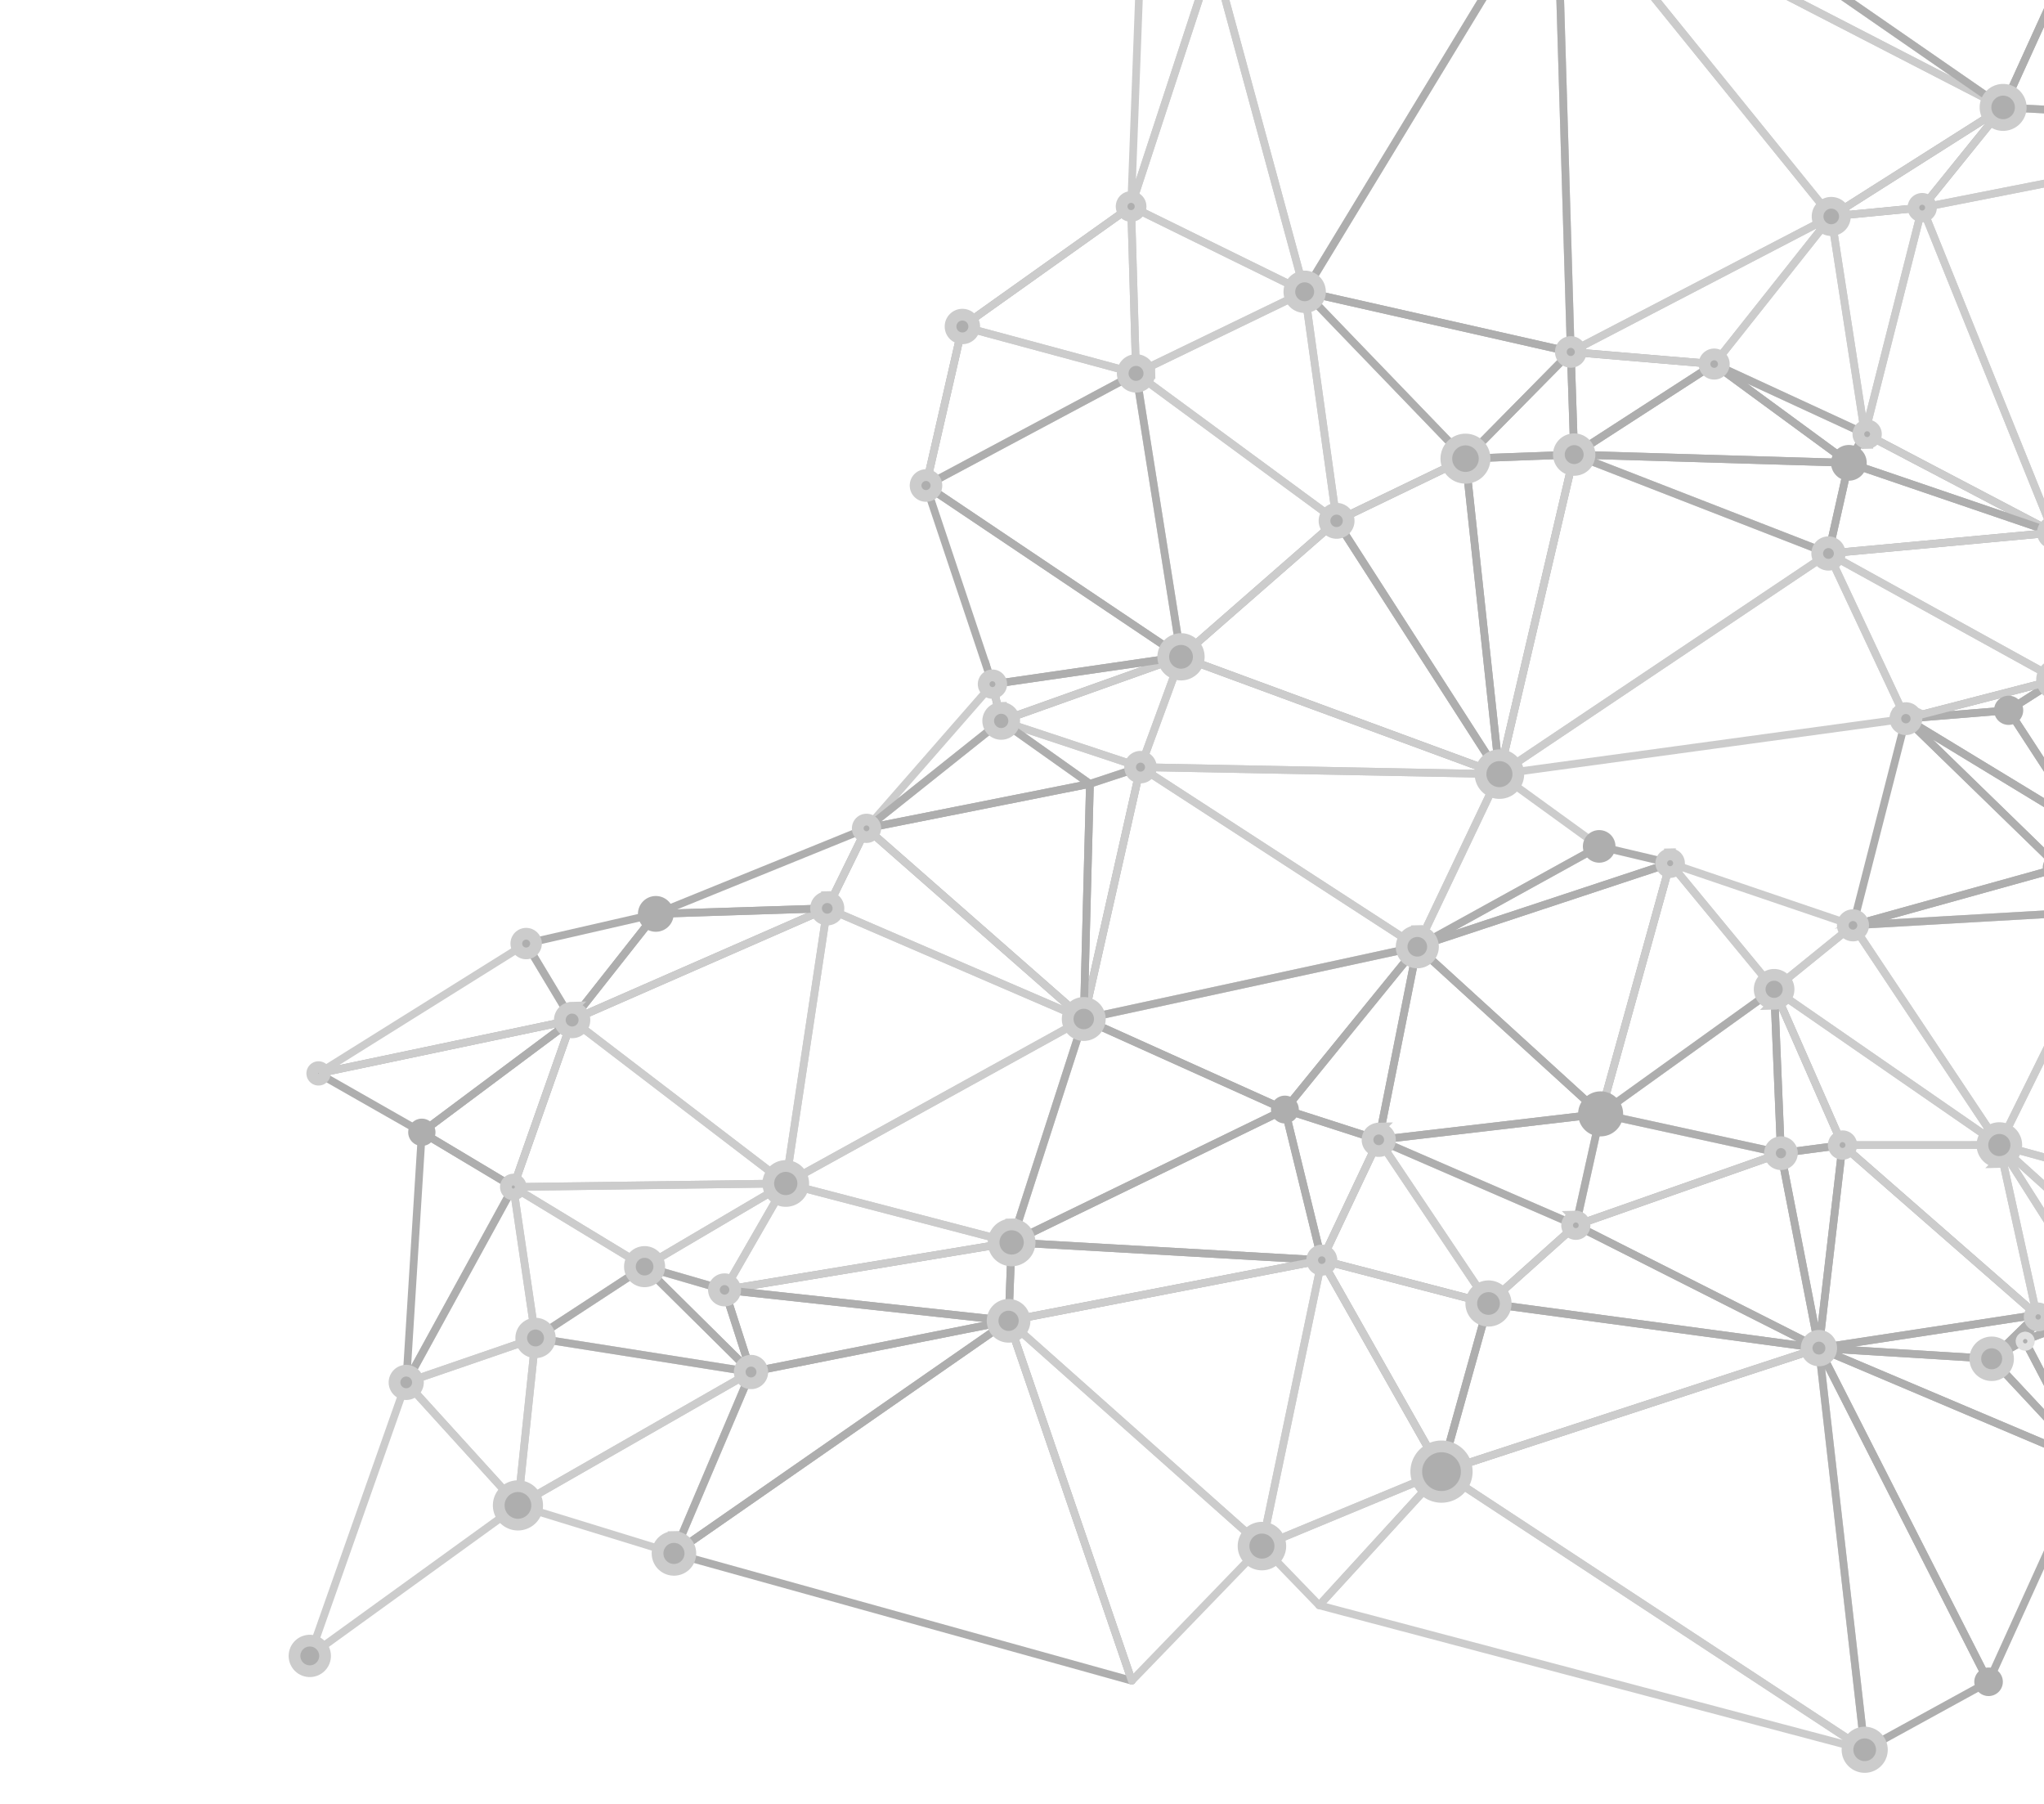 <svg xmlns="http://www.w3.org/2000/svg" width="349" height="308"><defs><style>.c4,.c5,.c6{fill:none}.c4,.c8{stroke:#3a3a3a}.c4,.c5,.c7,.c8{stroke-miterlimit:10}.c5,.c7{stroke:#828282}.c7,.c8{fill:#3a3a3a;stroke-width:2px}</style></defs><g style="opacity:.51;clip-path:url(#clip-path)"><g style="opacity:.8;mix-blend-mode:exclusion;isolation:isolate"><path class="c4" d="M246.13 251.376a.158.158 0 0 1-.141-.08l-20.44-36.1a.158.158 0 0 1 .013-.174.153.153 0 0 1 .164-.056l28.461 7.4a.159.159 0 0 1 .1.074.157.157 0 0 1 .015.121l-8.022 28.7a.156.156 0 0 1-.133.114zm-20.12-36.009 20.069 35.443 7.876-28.18zm210.814-81.299a.165.165 0 0 1-.043-.005l-59.614-15.362a.158.158 0 0 1 0-.305l88.329-22.914a.153.153 0 0 1 .17.065.158.158 0 0 1-.005.182l-28.714 38.275a.158.158 0 0 1-.123.064zm-58.987-15.521 58.921 15.184 28.381-37.83zm-65.162-81.44a.158.158 0 0 1-.088-.291l29.349-18.61a.156.156 0 0 1 .2.028.159.159 0 0 1 .005.2l-13.82 17.107a.158.158 0 0 1-.107.057l-15.53 1.5zm28.62-18.121-27.984 17.743 14.806-1.434zm-13.094 16.459z"/><path class="c5" d="M342.025 18.493a.159.159 0 0 1-.076-.018l-76.25-39.312a.16.16 0 0 1-.084-.118.159.159 0 0 1 .047-.137l8.185-7.764a.158.158 0 0 1 .2-.015l68.066 47.08a.157.157 0 0 1 .045.211.157.157 0 0 1-.133.073zm-75.984-39.509 73.882 38.096-65.952-45.615z"/><path class="c5" d="M312.675 37.107a.157.157 0 0 1-.126-.059l-46.9-57.923a.158.158 0 0 1 0-.2.156.156 0 0 1 .2-.041l76.25 39.312a.159.159 0 0 1 .085.134.157.157 0 0 1-.073.14l-29.349 18.61a.156.156 0 0 1-.087.027zm-46.309-57.6 46.34 57.23 29-18.387z"/><path class="c4" d="M172.213 225.632h-.021l-48.495-5.281a.158.158 0 0 1-.009-.312l49.014-8.1a.156.156 0 0 1 .183.161l-.518 13.384a.156.156 0 0 1-.154.152zm-47.337-5.471 47.182 5.138.5-13.022z"/><path class="c4" d="M172.213 225.632a.154.154 0 0 1-.106-.038.157.157 0 0 1-.055-.126l.518-13.384a.158.158 0 0 1 .051-.111.135.135 0 0 1 .116-.04l52.961 3.031a.157.157 0 0 1 .021.312l-53.476 10.353a.108.108 0 0 1-.03.003zm.666-13.376-.5 13.025 52.043-10.075z"/><path class="c4" d="M225.693 215.275h-.013l-52.961-3.031a.158.158 0 0 1-.06-.3l46.66-22.68a.162.162 0 0 1 .136 0 .156.156 0 0 1 .086.105l6.3 25.711a.158.158 0 0 1-.15.2zm-52.354-3.309 52.144 2.985-6.2-25.314z"/><path class="c5" d="M52.898 282.837a.155.155 0 0 1-.1-.031.158.158 0 0 1-.054-.179l16.465-46.687a.161.161 0 0 1 .117-.1.157.157 0 0 1 .148.049l19.075 20.988a.157.157 0 0 1-.024.234l-35.541 25.7a.156.156 0 0 1-.086.026zm16.522-46.544-16.209 45.962 34.989-25.3zm146.05 27.795a.158.158 0 0 1-.109-.04l-43.258-38.456a.157.157 0 0 1 .075-.272l53.48-10.353a.149.149 0 0 1 .143.044.156.156 0 0 1 .042.143l-10.222 48.813a.158.158 0 0 1-.105.118.161.161 0 0 1-.046.003zm-42.919-38.521 42.817 38.064 10.117-48.311z"/><path class="c5" d="M225.251 274.199a.151.151 0 0 1-.117-.047l-9.781-10.112a.157.157 0 0 1-.041-.142.159.159 0 0 1 .094-.114l30.661-12.712a.16.16 0 0 1 .189.055.158.158 0 0 1-.013.2l-20.881 22.824a.156.156 0 0 1-.111.048zm-9.51-10.213 9.5 9.825 20.291-22.179z"/><path class="c5" d="M215.471 264.089a.158.158 0 0 1-.1-.036.156.156 0 0 1-.053-.154l10.222-48.81a.157.157 0 0 1 .292-.045l20.44 36.1a.158.158 0 0 1-.077.224l-30.667 12.709a.17.17 0 0 1-.057.012zm10.287-48.522-10.075 48.1 30.22-12.529zm151.452-96.861a.158.158 0 0 1-.095-.286l68.471-48.554a.157.157 0 0 1 .216.032l19.857 25.64a.159.159 0 0 1 .024.148.157.157 0 0 1-.11.1L377.244 118.7a.159.159 0 0 1-.034.006zm68.436-48.5-67.647 47.97 87.266-22.638z"/><path class="c4" d="M355.992 141.412a.15.15 0 0 1-.047-.006.157.157 0 0 1-.111-.122l-4.784-25.242a.158.158 0 0 1 .171-.186l26 2.536a.157.157 0 0 1 .1.264L356.1 141.363a.157.157 0 0 1-.108.049zM351.4 116.19l4.686 24.73 20.788-22.245zM246.132 251.376a.158.158 0 0 1-.155-.2l8.021-28.7a.152.152 0 0 1 .173-.114l56.417 7.616a.158.158 0 0 1 .028.306l-64.439 21.085a.151.151 0 0 1-.045.007zm8.133-28.683-7.9 28.284 63.5-20.779z"/><path class="c4" d="M310.572 230.292h-.025l-56.417-7.616a.158.158 0 0 1-.084-.274l14.914-13.348a.16.16 0 0 1 .176-.023l41.5 20.963a.158.158 0 0 1-.068.3zm-56.061-7.889 55.149 7.445-40.571-20.492z"/><path class="c4" d="M310.571 230.291a.167.167 0 0 1-.075-.017l-41.5-20.963a.159.159 0 0 1-.086-.152.156.156 0 0 1 .105-.138l35.019-12.308a.162.162 0 0 1 .13.012.155.155 0 0 1 .076.107l6.482 33.275a.157.157 0 0 1-.151.188zm-41.106-21.1 40.886 20.652-6.385-32.78zm82.173-60.864a.16.16 0 0 1-.114-.045l-26.214-25.49a.158.158 0 0 1 .192-.248l30.568 18.575a.157.157 0 0 1 .052.219l-4.355 6.915a.156.156 0 0 1-.115.073zm-25.108-24.789 25.074 24.382 4.165-6.615zm50.681-4.832a.158.158 0 0 1-.118-.049l-26.598-27.62a.158.158 0 0 1 .08-.263l95.071-20.937a.159.159 0 0 1 .178.091.157.157 0 0 1-.053.192l-68.473 48.557a.155.155 0 0 1-.087.029zm-26.293-27.69 26.307 27.321 67.726-48.026z"/><path class="c5" d="M347.755 224.614a.157.157 0 0 1-.158-.124l-6.38-28.989a.158.158 0 0 1 .094-.18.161.161 0 0 1 .193.062l17.91 28.21a.158.158 0 0 1-.123.242l-11.53.778zm-6.037-28.306 6.158 27.983 11.13-.751z"/><path class="c4" d="M347.941 225.241a.157.157 0 0 1-.155-.114l-.182-.627a.158.158 0 0 1 .141-.2l11.53-.778a.163.163 0 0 1 .167.143.158.158 0 0 1-.138.172l-11.352 1.403zm.02-.641.09.31 5.6-.694z"/><path class="c5" d="M318.392 298.857a.145.145 0 0 1-.044-.005l-93.141-24.656a.158.158 0 0 1-.077-.259l20.885-22.825a.161.161 0 0 1 .2-.026l72.26 47.48a.159.159 0 0 1 .057.2.157.157 0 0 1-.14.091zm-92.852-24.9 91.951 24.341-71.337-46.874z"/><path class="c5" d="M318.393 298.856a.158.158 0 0 1-.091-.025l-72.26-47.481a.158.158 0 0 1 .038-.282l64.438-21.085a.158.158 0 0 1 .134.017.16.16 0 0 1 .072.115l7.821 68.565a.158.158 0 0 1-.153.176zm-71.9-47.59 71.7 47.115-7.762-68.038z"/><path class="c4" d="M318.393 298.856a.159.159 0 0 1-.161-.14l-7.822-68.565a.158.158 0 0 1 .3-.09l28.969 56.963a.157.157 0 0 1-.065.21l-21.148 11.6a.154.154 0 0 1-.073.022zm-7.57-67.872 7.7 67.462 20.807-11.417z"/><path class="c5" d="M396.635 210.712a.149.149 0 0 1-.045-.006l-55.256-15.087a.156.156 0 0 1-.1-.087.158.158 0 0 1 0-.134l19.8-40.082a.158.158 0 0 1 .275-.015l35.454 55.168a.158.158 0 0 1-.129.243zm-55.033-15.346 54.674 14.925-35.081-54.585z"/><path class="c4" d="M361.182 155.544a.158.158 0 0 1-.1-.032l-9.544-7.216a.157.157 0 0 1-.038-.21l4.355-6.915a.152.152 0 0 1 .15-.073.158.158 0 0 1 .131.1l5.19 14.132a.159.159 0 0 1-.144.212zm-9.337-7.412 9 6.805-4.894-13.327z"/><path class="c4" d="M361.182 155.544h-.008a.156.156 0 0 1-.143-.1l-5.19-14.132a.159.159 0 0 1 .032-.162l21.219-22.706a.156.156 0 0 1 .2-.025.159.159 0 0 1 .058.2l-16.029 36.838a.159.159 0 0 1-.139.087zm-5.008-14.253 5.02 13.671 15.507-35.637z"/><path class="c5" d="M361.181 155.544a.161.161 0 0 1-.123-.054.159.159 0 0 1-.025-.167l16.029-36.838a.157.157 0 0 1 .184-.089l59.614 15.362a.158.158 0 0 1 0 .3l-75.642 21.48a.169.169 0 0 1-.037.006zm16.116-36.809-15.842 36.409 74.763-21.226z"/><path class="c5" d="M396.635 210.712a.158.158 0 0 1-.137-.072l-35.454-55.168a.158.158 0 0 1 .208-.224l73.918 39.747a.158.158 0 0 1-.016.286l-38.464 15.421a.153.153 0 0 1-.055.01zm-35-54.9 35.054 54.545 38.029-15.247z"/><path class="c4" d="M342.025 18.497a.16.16 0 0 1-.094-.028l-68.066-47.076a.157.157 0 0 1-.062-.172.157.157 0 0 1 .142-.116l92.084-5.72a.166.166 0 0 1 .14.068.157.157 0 0 1 .014.155l-24.019 52.8a.157.157 0 0 1-.1.086.182.182 0 0 1-.039.003zm-67.606-47.1 67.536 46.705 23.832-52.385zM315.683 79.17h-.009l-46.9-1.409a.158.158 0 0 1-.081-.29l23.9-15.454a.157.157 0 0 1 .179 0l23 16.862a.158.158 0 0 1-.089.285zm-46.39-1.708 45.884 1.378-22.5-16.5z"/><path class="c5" d="M88.44 257.141a.156.156 0 0 1-.12-.051l-19.077-20.992a.158.158 0 0 1 .065-.256l22.084-7.593a.16.16 0 0 1 .149.026.159.159 0 0 1 .059.14l-3 28.581a.157.157 0 0 1-.108.133.162.162 0 0 1-.052.012zm-18.8-21.079 18.678 20.554 2.941-27.985z"/><path class="c5" d="M69.363 236.151a.158.158 0 0 1-.125-.056.156.156 0 0 1-.017-.177l18.287-33.359a.164.164 0 0 1 .166-.08.158.158 0 0 1 .129.132l3.792 25.771a.157.157 0 0 1-.105.172l-22.079 7.587a.164.164 0 0 1-.048.01zm18.2-33.029L69.692 235.71l21.57-7.414zm181.504 6.209a.155.155 0 0 1-.108-.04.157.157 0 0 1-.05-.152l4.234-19.022a.158.158 0 0 1 .187-.12l30.788 6.711a.158.158 0 0 1 .019.3l-35.022 12.312a.148.148 0 0 1-.048.011zm4.35-18.993-4.138 18.593 34.229-12.033z"/><path class="c6" d="M285.172 147.51a.173.173 0 0 1-.04 0l-12.117-2.869a.158.158 0 0 1-.024-.3l52.37-21.807a.16.16 0 0 1 .2.074.158.158 0 0 1-.058.206l-40.252 24.672a.161.161 0 0 1-.079.024zm-11.612-3.065 11.582 2.739 38.468-23.579z"/><path class="c4" d="M225.693 215.276h-.02a.157.157 0 0 1-.137-.119l-6.3-25.711a.158.158 0 0 1 .2-.188l16.023 5.17a.159.159 0 0 1 .095.218l-9.722 20.541a.159.159 0 0 1-.139.089zm-6.081-25.629 6.128 25 9.454-19.977z"/><path class="c5" d="M254.153 222.676a.149.149 0 0 1-.043-.005l-28.461-7.4a.155.155 0 0 1-.1-.086.157.157 0 0 1 0-.134l9.722-20.541a.159.159 0 0 1 .131-.09.149.149 0 0 1 .143.069l18.74 27.938a.158.158 0 0 1-.127.246zm-28.241-7.659 27.875 7.245-18.357-27.363z"/><path class="c5" d="M254.155 222.675h-.024a.158.158 0 0 1-.111-.068l-18.74-27.938a.158.158 0 0 1 .194-.233l33.653 14.59a.157.157 0 0 1 .043.262l-14.914 13.348a.154.154 0 0 1-.101.039zm-18.314-27.737 18.339 27.341 14.595-13.063z"/><path class="c4" d="M269.068 209.331a.147.147 0 0 1-.066-.013l-33.653-14.59a.158.158 0 0 1 .044-.3l37.887-4.433a.158.158 0 0 1 .172.191l-4.234 19.023a.157.157 0 0 1-.082.106.155.155 0 0 1-.068.016zm-33.056-14.659 32.94 14.281 4.145-18.62zm165.481 16.176h-.008l-4.857-.137a.158.158 0 0 1-.055-.3l38.464-15.421a.158.158 0 0 1 .125.29l-33.607 15.554a.167.167 0 0 1-.062.014zm-4.1-.431 4.06.114 28.095-13.006z"/><path class="c5" d="M91.443 228.56a.16.16 0 0 1-.069-.014.159.159 0 0 1-.091-.121l-3.792-25.772a.16.16 0 0 1 .069-.155.158.158 0 0 1 .168 0l22.416 13.6a.158.158 0 0 1 0 .267l-18.619 12.17a.16.16 0 0 1-.082.025zm-3.591-25.619 3.707 25.194 18.208-11.9z"/><path class="c4" d="M170.951 123.229a.154.154 0 0 1-.079-.019.156.156 0 0 1-.078-.1l-1.488-6.272a.159.159 0 0 1 .023-.125.157.157 0 0 1 .108-.067l32.191-4.676a.152.152 0 0 1 .176.118.157.157 0 0 1-.1.186l-30.7 10.948a.141.141 0 0 1-.053.007zm-1.3-6.3 1.407 5.932 29.044-10.356zm-97.619 76.518a.156.156 0 0 1-.082-.021l-17.646-10.051a.158.158 0 0 1 .045-.291l43.3-9.1a.158.158 0 0 1 .127.281l-25.654 19.151a.159.159 0 0 1-.09.031zm-17.21-10.14 17.195 9.794 25-18.664z"/><path class="c4" d="M69.364 236.154a.144.144 0 0 1-.047-.006.158.158 0 0 1-.114-.161l2.667-42.7a.158.158 0 0 1 .084-.13.16.16 0 0 1 .155 0l15.62 9.342a.157.157 0 0 1 .057.211l-18.287 33.36a.158.158 0 0 1-.135.084zm2.805-42.6-2.607 41.737 17.874-32.606z"/><path class="c4" d="M87.651 202.79a.161.161 0 0 1-.085-.022l-15.615-9.343a.158.158 0 0 1-.013-.262l25.654-19.153a.158.158 0 0 1 .243.179l-10.034 28.5a.159.159 0 0 1-.1.1.154.154 0 0 1-.05.001zm-15.34-9.515 15.252 9.122 9.8-27.824z"/><path class="c5" d="m134.165 202.185-46.515.6a.158.158 0 0 1-.15-.21l10.034-28.5a.159.159 0 0 1 .1-.1.157.157 0 0 1 .141.026l36.48 27.9a.158.158 0 0 1-.092.283zm-46.295.282 45.833-.591-35.946-27.486z"/><path class="c5" d="M110.066 216.384a.159.159 0 0 1-.085-.023l-22.416-13.6a.158.158 0 0 1 .078-.293l46.514-.6a.156.156 0 0 1 .154.115.158.158 0 0 1-.072.179l-24.1 14.2a.165.165 0 0 1-.073.022zm-21.867-13.6 21.864 13.262 23.506-13.847z"/><path class="c5" d="M123.718 220.35a.147.147 0 0 1-.047-.006l-13.652-3.961a.158.158 0 0 1-.036-.288l24.1-14.2a.161.161 0 0 1 .191.024.159.159 0 0 1 .026.191l-10.449 18.161a.157.157 0 0 1-.133.079zm-13.26-4.172 13.181 3.828 10.088-17.536z"/><path class="c5" d="M123.72 220.351a.158.158 0 0 1-.141-.237l10.441-18.161a.156.156 0 0 1 .176-.074l38.566 10.058a.158.158 0 0 1-.014.308l-49.014 8.1zm10.52-18.136-10.22 17.77 47.953-7.928z"/><path class="c4" d="M420.333 221.88a.164.164 0 0 1-.071-.015l-23.7-11.169a.159.159 0 0 1-.086-.179.172.172 0 0 1 .158-.121l4.858.137a.17.17 0 0 1 .076.022l18.84 11.032a.158.158 0 0 1-.076.294zm-22.947-11.147 19.821 9.342-15.758-9.227z"/><path class="c5" d="M441.853 282.299h-.026l-41.987-6.067a.154.154 0 0 1-.112-.076.157.157 0 0 1-.012-.136l20.467-54.352a.154.154 0 0 1 .149-.1.158.158 0 0 1 .147.1l21.52 60.419a.158.158 0 0 1-.145.211zm-41.773-6.352 41.533 6-21.287-59.766z"/><path class="c4" d="M420.334 221.88a.16.16 0 0 1-.084-.022l-18.839-11.032a.158.158 0 0 1 .014-.279l33.605-15.556a.158.158 0 0 1 .2.22L420.463 221.8a.155.155 0 0 1-.1.075.149.149 0 0 1-.029.005zm-18.5-11.173 18.44 10.8 14.453-26.025zm-208.579 76.364a.176.176 0 0 1-.045-.005l-78.18-21.734a.158.158 0 0 1-.048-.282l57.134-39.707a.159.159 0 0 1 .139-.02.157.157 0 0 1 .1.1l21.042 61.439a.157.157 0 0 1-.034.159.162.162 0 0 1-.108.05zm-77.814-21.953 77.564 21.563-20.875-60.959z"/><path class="c5" d="M193.255 287.071a.157.157 0 0 1-.038 0 .159.159 0 0 1-.115-.1l-21.042-61.446a.158.158 0 0 1 .254-.169l43.258 38.456a.158.158 0 0 1 .009.228l-22.216 22.983a.16.16 0 0 1-.11.048zm-20.7-61.08 20.764 60.628 21.925-22.68zm155.65-190.388a.158.158 0 0 1-.127-.257l13.82-17.107a.156.156 0 0 1 .13-.058l58.314 2.9a.158.158 0 0 1 .15.146.158.158 0 0 1-.127.166l-72.134 14.2zm13.888-17.1-13.5 16.706 70.449-13.873z"/><path class="c5" d="M350.612 91.08h-.022a.157.157 0 0 1-.128-.1l-22.407-55.476a.161.161 0 0 1 .008-.134.159.159 0 0 1 .109-.08l72.133-14.202a.151.151 0 0 1 .163.069.159.159 0 0 1 0 .177l-49.731 69.68a.156.156 0 0 1-.125.066zM328.42 35.563l22.227 55.033 49.329-69.122z"/><path class="c4" d="M400.339 21.4h-.012l-58.314-2.9a.159.159 0 0 1-.127-.075.16.16 0 0 1-.008-.148l24.019-52.8a.158.158 0 0 1 .133-.092.163.163 0 0 1 .144.075l34.3 55.7a.159.159 0 0 1 0 .163.157.157 0 0 1-.135.077zm-58.077-3.208 57.782 2.879-33.983-55.192z"/><path class="c5" d="M350.613 91.081a.156.156 0 0 1-.135-.071.159.159 0 0 1 0-.179l49.73-69.68a.157.157 0 0 1 .117-.065.181.181 0 0 1 .125.05l45.345 48.751a.158.158 0 0 1-.082.261l-95.07 20.929a.158.158 0 0 1-.03.004zm49.739-69.588-49.377 69.188 94.4-20.781z"/><path class="c4" d="M445.683 70.152a.158.158 0 0 1-.12-.05L400.22 21.35a.158.158 0 0 1-.024-.179.154.154 0 0 1 .16-.085l40.122 5.1a.158.158 0 0 1 .137.138l5.221 43.65a.158.158 0 0 1-.091.162.16.16 0 0 1-.062.016zm-44.935-48.698 44.717 48.078-5.149-43.047z"/><path class="c5" d="M420.333 221.881a.158.158 0 0 1-.142-.235l14.767-26.59a.156.156 0 0 1 .2-.069l21.8 8.943a.158.158 0 0 1 .009.288l-36.566 17.647a.154.154 0 0 1-.068.016zm14.833-26.548-14.458 26.032 35.8-17.276z"/><path class="c5" d="M441.852 282.299a.158.158 0 0 1-.152-.105l-21.52-60.418a.158.158 0 0 1 .08-.195l36.57-17.646a.161.161 0 0 1 .165.017.157.157 0 0 1 .058.155l-15.052 78.064a.157.157 0 0 1-.143.128zm-21.327-60.5 21.278 59.74 14.881-77.189z"/><path class="c4" d="M310.571 230.291a.157.157 0 0 1-.158-.128l-6.481-33.276a.153.153 0 0 1 .027-.122.157.157 0 0 1 .107-.065l10.511-1.385a.156.156 0 0 1 .131.044.161.161 0 0 1 .046.131l-4.03 34.66a.158.158 0 0 1-.151.139zm-6.3-33.3 6.255 32.114 3.89-33.45z"/><path class="c4" d="M310.571 230.291a.158.158 0 0 1-.161-.176l4.03-34.66a.159.159 0 0 1 .1-.129.157.157 0 0 1 .16.028l33.159 28.983a.158.158 0 0 1-.08.275l-37.189 5.677zm4.148-34.5-3.972 34.157 36.649-5.6z"/><path class="c5" d="M347.759 224.613a.157.157 0 0 1-.108-.038l-33.159-28.984a.157.157 0 0 1-.044-.174.172.172 0 0 1 .147-.1l26.779-.006a.158.158 0 0 1 .154.124l6.38 28.989a.158.158 0 0 1-.074.169.153.153 0 0 1-.075.02zm-32.743-28.983 32.482 28.391-6.249-28.4z"/><path class="c4" d="M351.209 116.17a.151.151 0 0 1-.061-.011.156.156 0 0 1-.1-.143l-.6-25.09a.158.158 0 0 1 .127-.158.156.156 0 0 1 .178.1l7.128 18.249a.158.158 0 0 1-.033.166l-6.532 6.841a.159.159 0 0 1-.107.046zm-.421-24.355.566 23.814 6.2-6.493z"/><path class="c4" d="M377.21 118.706h-.019l-26-2.536a.158.158 0 0 1-.1-.266l6.532-6.841a.158.158 0 0 1 .183-.033l19.47 9.377a.158.158 0 0 1-.065.3zm-25.668-2.82 24.8 2.419-18.567-8.942z"/><path class="c4" d="M377.211 118.706a.154.154 0 0 1-.073-.016l-19.47-9.377a.164.164 0 0 1-.079-.085l-7.128-18.249a.158.158 0 0 1 .261-.167l26.6 27.625a.158.158 0 0 1-.11.267zm-19.35-9.65 18.624 8.969-25.442-26.423zm-32.438 13.782a.158.158 0 0 1-.043-.31l25.784-6.668a.158.158 0 0 1 .124.286l-8.244 5.242a.155.155 0 0 1-.072.025l-17.54 1.426zm24.853-6.423-23.045 5.959 15.677-1.275z"/><path class="c4" d="M355.992 141.412a.159.159 0 0 1-.085-.022l-30.568-18.575a.158.158 0 0 1 .069-.293l17.54-1.426a.156.156 0 0 1 .145.071l13.028 20a.158.158 0 0 1-.129.244zm-30.074-18.615 29.56 17.962-12.6-19.341z"/><path class="c4" d="M355.997 141.412a.157.157 0 0 1-.136-.071l-13.028-20a.16.16 0 0 1-.022-.119.158.158 0 0 1 .07-.1l8.245-5.242a.154.154 0 0 1 .147-.011.157.157 0 0 1 .093.115l4.784 25.242a.157.157 0 0 1-.152.187zm-12.816-20.105 12.5 19.2-4.584-24.236zm-87.157 11.002a.154.154 0 0 1-.058-.009l-54.369-20.025a.158.158 0 0 1-.049-.267l26.563-23.212a.158.158 0 0 1 .237.034l27.807 43.239a.158.158 0 0 1-.01.184.156.156 0 0 1-.121.056zm-54.069-20.241 53.677 19.772-27.453-42.689z"/><path class="c4" d="M256.023 132.308a.158.158 0 0 1-.137-.072l-27.807-43.239a.158.158 0 0 1 .064-.227l22.008-10.62a.157.157 0 0 1 .225.125l5.8 53.853a.157.157 0 0 1-.1.165.151.151 0 0 1-.053.015zm-27.582-43.332 27.35 42.527-5.7-52.967z"/><path class="c4" d="M256.023 132.308h-.013a.158.158 0 0 1-.147-.141l-5.8-53.853a.157.157 0 0 1 .151-.174l18.562-.693a.166.166 0 0 1 .127.057.156.156 0 0 1 .032.136l-12.762 54.546a.158.158 0 0 1-.15.122zm-5.627-53.86 5.682 52.764 12.5-53.443z"/><path class="c6" d="M273.049 144.646a.16.16 0 0 1-.1-.03l-17.03-12.337a.158.158 0 0 1 .071-.284l69.4-9.47a.158.158 0 0 1 .083.3l-52.37 21.807a.169.169 0 0 1-.054.014zm-16.618-12.391 16.64 12.054 51.17-21.307z"/><path class="c4" d="M250.225 78.455a.158.158 0 0 1-.116-.269l17.978-18.214a.158.158 0 0 1 .17-.036.157.157 0 0 1 .1.142l.584 17.521a.158.158 0 0 1-.152.163l-18.562.693zm17.828-18-17.44 17.669 18.007-.672z"/><path class="c5" d="M268.202 60.243a.159.159 0 0 1-.084-.022.159.159 0 0 1-.078-.131l-2.427-81.058a.158.158 0 0 1 .1-.153.159.159 0 0 1 .177.049l46.9 57.923a.156.156 0 0 1 .031.131.157.157 0 0 1-.081.108l-44.469 23.133a.167.167 0 0 1-.069.02zm-2.26-80.751 2.406 80.338 44.08-22.928z"/><path class="c4" d="M268.786 77.761a.164.164 0 0 1-.077-.018.158.158 0 0 1-.085-.135l-.579-17.521a.157.157 0 0 1 .049-.119.155.155 0 0 1 .122-.043l24.485 2.067a.159.159 0 0 1 .14.119.157.157 0 0 1-.068.17l-23.9 15.454a.161.161 0 0 1-.087.026zm-.424-17.507.569 17.065 23.279-15.051z"/><path class="c5" d="M292.688 62.307h-.017l-24.486-2.068a.158.158 0 0 1-.059-.3l44.473-23.133a.158.158 0 0 1 .2.238l-19.988 25.2a.158.158 0 0 1-.123.063zm-23.933-2.336 23.858 2.014 19.476-24.553z"/><path class="c5" d="M318.41 74.185a.17.17 0 0 1-.07-.014l-25.722-11.878a.158.158 0 0 1-.058-.241l19.988-25.2a.158.158 0 0 1 .28.074l5.735 37.078a.159.159 0 0 1-.061.15.157.157 0 0 1-.092.031zM292.932 62.09l25.273 11.671-5.634-36.429z"/><path class="c4" d="M315.683 79.169a.155.155 0 0 1-.1-.031l-23-16.862a.158.158 0 0 1 .16-.27l25.723 11.878a.162.162 0 0 1 .083.094.157.157 0 0 1-.011.125l-2.727 4.984a.156.156 0 0 1-.1.078.159.159 0 0 1-.028.004zm-21.639-16.218 21.584 15.826 2.559-4.678z"/><path class="c5" d="M318.412 74.185h-.011a.157.157 0 0 1-.149-.133l-5.74-37.082a.158.158 0 0 1 .141-.181l15.53-1.5a.131.131 0 0 1 .135.054.158.158 0 0 1 .033.141l-9.8 38.582a.158.158 0 0 1-.139.119zm-5.557-37.095 5.59 36.148 9.549-37.614z"/><path class="c4" d="M350.612 91.078a.149.149 0 0 1-.055-.008l-34.928-11.911a.157.157 0 0 1-.1-.092.162.162 0 0 1 .008-.133l2.727-4.984a.157.157 0 0 1 .212-.064l32.2 16.9a.158.158 0 0 1-.069.3zm-34.7-12.157 32.822 11.193-30.26-15.877z"/><path class="c5" d="M350.611 91.08a.162.162 0 0 1-.077-.018l-32.2-16.9a.159.159 0 0 1-.08-.179l9.8-38.582a.158.158 0 0 1 .143-.119.164.164 0 0 1 .157.1l22.402 55.484a.159.159 0 0 1-.041.176.157.157 0 0 1-.104.038zm-32.02-17.134 31.711 16.638-22.065-54.633z"/><path class="c4" d="M445.683 70.152h-.015a.158.158 0 0 1-.146-.139l-5.221-43.65a.16.16 0 0 1 .07-.15l20.433-13.479a.157.157 0 0 1 .179 0 .157.157 0 0 1 .06.169l-15.212 57.129a.157.157 0 0 1-.148.12zm-5.057-43.73 5.112 42.737 14.894-55.934z"/><path class="c5" d="M172.732 212.247a.152.152 0 0 1-.043-.005l-38.566-10.058a.157.157 0 0 1-.036-.291l50.883-28.079a.156.156 0 0 1 .176.016.158.158 0 0 1 .05.17l-12.316 38.137a.158.158 0 0 1-.148.11zm-38.148-10.269 38.04 9.921 12.148-37.616z"/><path class="c4" d="M172.732 212.248a.159.159 0 0 1-.154-.206l12.316-38.137a.159.159 0 0 1 .215-.1l34.344 15.465a.158.158 0 0 1 0 .286l-46.66 22.68a.157.157 0 0 1-.061.012zm12.408-38.078-12.148 37.618 46.023-22.371zm154.4 113.084a.158.158 0 0 1-.145-.086l-28.969-56.962a.159.159 0 0 1 .025-.179.155.155 0 0 1 .177-.037l45.987 19.47a.157.157 0 0 1 .082.21l-17.019 37.494a.158.158 0 0 1-.138.09zm-28.636-56.806 28.625 56.284 16.815-37.045z"/><path class="c5" d="M186.102 133.969a.158.158 0 0 1-.095-.029l-15.152-10.741a.158.158 0 0 1-.05-.2.161.161 0 0 1 .19-.079l23.787 7.887a.158.158 0 0 1 0 .3l-8.636 2.854a.171.171 0 0 1-.044.008zm-14.2-10.42 14.224 10.084 8.108-2.68z"/><path class="c5" d="M194.738 131.116a.162.162 0 0 1-.053-.008l-23.782-7.887a.158.158 0 0 1 0-.3l30.7-10.946a.158.158 0 0 1 .2.2l-6.916 18.834a.158.158 0 0 1-.149.107zm-23.305-8.05 23.207 7.694 6.747-18.375z"/><path class="c4" d="M185.048 174.106h-.026a.158.158 0 0 1-.138-.161l1.055-40.141a.159.159 0 0 1 .108-.145l8.636-2.854a.164.164 0 0 1 .156.033.157.157 0 0 1 .048.151l-9.69 42.995a.157.157 0 0 1-.149.122zm1.206-40.183-1.01 38.42 9.275-41.152z"/><path class="c5" d="M256.023 132.308h-.007l-61.286-1.193a.158.158 0 0 1-.145-.212l6.916-18.834a.157.157 0 0 1 .082-.089.161.161 0 0 1 .121 0l54.369 20.027a.158.158 0 0 1-.051.306zm-61.065-1.5 60.127 1.17-53.341-19.649z"/><path class="c5" d="M201.654 112.281a.169.169 0 0 1-.057-.009.16.16 0 0 1-.1-.124l-7.677-48.384a.158.158 0 0 1 .249-.152l34.24 25.173a.159.159 0 0 1 .01.246l-26.562 23.212a.159.159 0 0 1-.103.038zm-7.464-48.187 7.572 47.723 26.2-22.894z"/><path class="c5" d="M228.217 89.071a.157.157 0 0 1-.1-.031L193.88 63.871a.157.157 0 0 1-.063-.141.158.158 0 0 1 .088-.128l28.791-13.931a.16.16 0 0 1 .143 0 .157.157 0 0 1 .082.118l5.448 39.1a.157.157 0 0 1-.152.179zm-33.939-25.3 33.727 24.8-5.366-38.517z"/><path class="c5" d="M222.769 49.967h-.026a.159.159 0 0 1-.13-.115l-15.591-57.41a.157.157 0 0 1 .017-.122.159.159 0 0 1 .1-.073l58.6-13.376a.162.162 0 0 1 .163.062.159.159 0 0 1 .007.174l-43.008 70.784a.159.159 0 0 1-.132.076zm-15.4-57.447 15.451 56.893 42.621-70.15z"/><path class="c5" d="M228.218 89.071a.157.157 0 0 1-.16-.136l-5.448-39.1a.158.158 0 0 1 .27-.131l27.455 28.488a.157.157 0 0 1 .042.137.16.16 0 0 1-.087.114l-22.008 10.615a.16.16 0 0 1-.064.013zm-5.229-38.8 5.351 38.408 21.616-10.426z"/><path class="c4" d="M250.224 78.454a.176.176 0 0 1-.117-.049l-27.456-28.487a.158.158 0 0 1 .148-.263l45.433 10.274a.158.158 0 0 1 .078.265l-17.978 18.215a.161.161 0 0 1-.108.045zm-26.98-28.375 26.978 27.993 17.665-17.9z"/><path class="c4" d="M268.203 60.242a.178.178 0 0 1-.038 0l-45.434-10.28a.157.157 0 0 1-.111-.092.158.158 0 0 1 .01-.143l43.006-70.785a.156.156 0 0 1 .175-.071.158.158 0 0 1 .117.147l2.428 81.056a.157.157 0 0 1-.057.126.156.156 0 0 1-.096.042zm-45.188-10.54 45.021 10.18-2.406-80.32z"/><path class="c5" d="M359.29 223.836a.157.157 0 0 1-.137-.073l-17.909-28.211a.158.158 0 0 1 .239-.2l30.786 27.778a.158.158 0 0 1-.1.275l-12.877.432zm-17.16-27.476 17.241 27.158 12.4-.417z"/><path class="c5" d="M372.166 223.403a.159.159 0 0 1-.109-.04l-30.787-27.779a.158.158 0 0 1-.033-.193.153.153 0 0 1 .18-.076l55.255 15.087a.158.158 0 0 1 .031.292l-24.468 12.692a.163.163 0 0 1-.069.017zm-30.193-27.609 30.214 27.261L396.2 210.6z"/><path class="c4" d="M356.558 249.759a.167.167 0 0 1-.053-.008.158.158 0 0 1-.108-.166l2.732-25.926a.158.158 0 0 1 .151-.141l12.877-.432a.141.141 0 0 1 .141.077.157.157 0 0 1 0 .161l-15.609 26.358a.158.158 0 0 1-.131.077zm2.87-25.93-2.641 25.07 15.094-25.488z"/><path class="c4" d="M372.166 223.404a.158.158 0 0 1-.076-.3l24.469-12.692a.159.159 0 0 1 .14 0l23.7 11.169a.158.158 0 0 1-.063.3l-48.17 1.523zm24.469-12.673-23.783 12.336 46.816-1.481zm38.465-15.443a.164.164 0 0 1-.079-.018l-73.918-39.747a.158.158 0 0 1-.074-.191.156.156 0 0 1 .176-.1l82.014 14.2a.157.157 0 0 1 .124.2l-8.1 25.548a.157.157 0 0 1-.09.1.15.15 0 0 1-.053.008zm-72.991-39.581 72.895 39.2 7.984-25.195z"/><path class="c4" d="M443.196 169.743h-.031l-82.014-14.2a.158.158 0 0 1-.016-.307l75.643-21.476a.156.156 0 0 1 .127.018.161.161 0 0 1 .072.106l6.371 35.675a.159.159 0 0 1-.152.186zm-81.308-14.394 81.109 14.042-6.3-35.281zm-14.169 69.549-.538 1.126.586-.963z"/><path class="c4" d="M345.687 228.952a.158.158 0 0 1-.139-.239l2.255-3.712a.16.16 0 0 1 .116-.075l11.348-1.405a.154.154 0 0 1 .172.119.158.158 0 0 1-.1.185l-13.6 5.117a.164.164 0 0 1-.052.01zm2.347-3.723-1.979 3.256 11.933-4.488z"/><path class="c4" d="M356.558 249.762a.158.158 0 0 1-.144-.085l-10.872-20.809a.159.159 0 0 1-.007-.129.156.156 0 0 1 .092-.092l13.6-5.117a.161.161 0 0 1 .152.023.158.158 0 0 1 .061.142l-2.731 25.926a.16.16 0 0 1-.127.139zm-10.653-20.879 10.547 20.187 2.65-25.152z"/><path class="c5" d="M185.047 174.108a.155.155 0 0 1-.116-.046.157.157 0 0 1-.042-.146l9.691-43a.157.157 0 0 1 .239-.1l47.257 30.667a.157.157 0 0 1-.052.286l-56.947 12.339a.149.149 0 0 1-.03 0zm9.791-42.9-9.586 42.533 56.335-12.2z"/><path class="c4" d="M219.391 189.568a.167.167 0 0 1-.069-.014l-34.343-15.457a.157.157 0 0 1 .032-.3l56.947-12.328a.152.152 0 0 1 .168.071.158.158 0 0 1-.012.182l-22.6 27.785a.156.156 0 0 1-.123.061zm-33.845-15.56 33.8 15.21 22.243-27.342z"/><path class="c5" d="M241.996 161.783a.152.152 0 0 1-.089-.026l-47.257-30.666a.157.157 0 0 1-.065-.179.168.168 0 0 1 .154-.112l61.285 1.193a.158.158 0 0 1 .139.225l-14.029 29.474a.157.157 0 0 1-.1.085.2.2 0 0 1-.038.006zm-46.716-30.656 46.642 30.268 13.847-29.09z"/><path class="c4" d="M235.412 194.737a.168.168 0 0 1-.052-.007l-16.023-5.17a.158.158 0 0 1-.074-.25l22.6-27.786a.158.158 0 0 1 .277.13l-6.58 32.955a.159.159 0 0 1-.075.105.155.155 0 0 1-.073.023zm-15.759-5.407 15.635 5.045 6.421-32.158z"/><path class="c4" d="M235.415 194.738a.158.158 0 0 1-.159-.188l6.585-32.956a.156.156 0 0 1 .106-.119.167.167 0 0 1 .156.033l31.306 28.523a.158.158 0 0 1-.088.274l-37.888 4.432zm6.677-32.808-6.484 32.469 37.328-4.367z"/><path class="c5" d="M241.995 161.782a.158.158 0 0 1-.146-.225l14.029-29.474a.158.158 0 0 1 .1-.085.16.16 0 0 1 .131.025l17.03 12.337a.158.158 0 0 1-.016.266l-31.059 17.137a.153.153 0 0 1-.069.019zm14.086-29.393-13.737 28.86 30.411-16.78z"/><path class="c4" d="M273.301 190.305a.156.156 0 0 1-.11-.041l-31.306-28.523a.158.158 0 0 1 .056-.266l43.177-14.272a.16.16 0 0 1 .159.036.158.158 0 0 1 .044.156l-11.871 42.794a.16.16 0 0 1-.109.11.167.167 0 0 1-.04.006zm-31-28.616 30.913 28.169 11.723-42.262z"/><path class="c4" d="M241.995 161.782a.158.158 0 0 1-.08-.3l31.059-17.137a.154.154 0 0 1 .112-.016l12.119 2.865a.158.158 0 0 1 .013.3l-43.177 14.272a.172.172 0 0 1-.046.016zm31.078-17.127-29.516 16.286 41.032-13.563z"/><path class="c5" d="M400.339 21.4h-.025a.157.157 0 0 1-.113-.074l-34.3-55.7a.155.155 0 0 1 0-.17.155.155 0 0 1 .156-.069l79.8 12.737a.158.158 0 0 1 .126.109.157.157 0 0 1-.042.161l-45.498 42.963a.156.156 0 0 1-.104.043zm-33.985-55.648 34.017 55.243 45.133-42.61z"/><path class="c5" d="M440.461 26.503h-.025l-40.122-5.1a.158.158 0 0 1-.13-.107.157.157 0 0 1 .042-.164l45.51-42.966a.155.155 0 0 1 .179-.027.158.158 0 0 1 .087.159l-5.388 48.065a.158.158 0 0 1-.06.106.155.155 0 0 1-.093.034zm-39.775-5.373 39.632 5.039 5.32-47.478z"/><path class="c5" d="M440.457 26.501a.158.158 0 0 1-.086-.023.159.159 0 0 1-.074-.152l5.385-48.065a.159.159 0 0 1 .134-.138.159.159 0 0 1 .168.093l15.051 34.585a.158.158 0 0 1-.057.2L440.544 26.48a.159.159 0 0 1-.087.021zm5.473-47.618-5.282 47.143 20.042-13.221z"/><path class="c4" d="M460.897 13.023a.157.157 0 0 1-.148-.094l-15.052-34.586a.159.159 0 0 1 .047-.188.16.16 0 0 1 .194 0l36.487 28.146a.158.158 0 0 1 .059.153.16.16 0 0 1-.11.123l-21.438 6.438a.158.158 0 0 1-.039.008zm-14.662-34.244 14.747 33.894 21.01-6.309zM340.072 232.114h-.014l-29.5-1.822a.158.158 0 0 1-.014-.313l37.189-5.677a.166.166 0 0 1 .165.085.157.157 0 0 1-.031.183l-7.688 7.5a.157.157 0 0 1-.107.044zm-28.023-2.047 27.959 1.727 7.286-7.108z"/><path class="c4" d="M356.558 249.763a.152.152 0 0 1-.065-.013l-45.987-19.47a.158.158 0 0 1-.092-.182.147.147 0 0 1 .164-.121l29.5 1.822a.156.156 0 0 1 .105.05l16.487 17.648a.157.157 0 0 1-.111.265zm-45.08-19.415 44.455 18.821-15.937-17.059z"/><path class="c4" d="M340.071 232.114a.158.158 0 0 1-.114-.271l7.688-7.5a.156.156 0 0 1 .2-.015.158.158 0 0 1 .05.2l-.179.373-1.894 3.965a.157.157 0 0 1-.065.069l-5.615 3.161a.158.158 0 0 1-.071.018zm7.431-7.238-6.462 6.351 4.521-2.545 2.225-3.555zm-1.82 3.919z"/><path class="c4" d="M356.559 249.762a.154.154 0 0 1-.119-.05l-16.487-17.648a.158.158 0 0 1 .038-.245l5.615-3.161a.156.156 0 0 1 .122-.014.162.162 0 0 1 .1.078l10.871 20.809a.158.158 0 0 1-.049.2.154.154 0 0 1-.091.031zm-16.238-17.766 15.556 16.652-10.258-19.635z"/><path class="c5" d="M54.385 183.396a.158.158 0 0 1-.087-.292l35.458-22.162a.153.153 0 0 1 .12-.02.158.158 0 0 1 .1.072l7.841 13.061a.16.16 0 0 1 .009.145.158.158 0 0 1-.112.092l-43.3 9.1a.172.172 0 0 1-.029.004zm35.4-22.1-34.566 21.605 42.214-8.873z"/><path class="c4" d="M97.685 174.294h-.014a.159.159 0 0 1-.126-.076l-7.842-13.06a.159.159 0 0 1 .1-.235l22.14-5.067a.163.163 0 0 1 .168.069.159.159 0 0 1-.01.182l-14.3 18.127a.157.157 0 0 1-.116.06zm-7.6-13.112 7.617 12.677 13.88-17.6zm68.027-78.142a.164.164 0 0 1-.039 0 .158.158 0 0 1-.119-.189l6.217-27.144a.16.16 0 0 1 .189-.119.158.158 0 0 1 .118.189l-6.217 27.144a.157.157 0 0 1-.149.119z"/><path class="c5" d="M158.112 83.04a.157.157 0 0 1-.157-.193l6.217-27.144a.156.156 0 0 1 .072-.1.152.152 0 0 1 .123-.017l29.647 8a.158.158 0 0 1 .033.292l-35.865 19.144a.162.162 0 0 1-.07.018zm6.331-27.107-6.1 26.647 35.207-18.794z"/><path class="c4" d="M169.462 116.957a.158.158 0 0 1-.154-.108l-11.349-33.915a.157.157 0 0 1 .054-.175.155.155 0 0 1 .184-.006l43.541 29.241a.158.158 0 0 1-.065.287l-32.191 4.676zm-11.058-33.685 11.162 33.352 31.655-4.6z"/><path class="c4" d="M201.655 112.281a.159.159 0 0 1-.092-.027l-43.541-29.241a.158.158 0 0 1 .014-.27l35.865-19.144a.159.159 0 0 1 .23.115l7.677 48.384a.158.158 0 0 1-.152.183zm-43.239-29.383 43.023 28.893-7.586-47.809zm284.779 86.846a.126.126 0 0 1-.03 0 .158.158 0 0 1-.129-.127l-6.371-35.675a.158.158 0 0 1 .064-.156.161.161 0 0 1 .17-.009l19.85 11.26a.157.157 0 0 1 .06.213l-13.479 24.415a.158.158 0 0 1-.135.079zm-6.16-35.53 6.233 34.905 13.188-23.888z"/><path class="c4" d="M456.674 145.328a.159.159 0 0 1-.082-.02l-19.85-11.26a.159.159 0 0 1-.076-.105.156.156 0 0 1 .029-.127l28.715-38.275a.158.158 0 0 1 .282.122l-8.865 49.535a.16.16 0 0 1-.089.115.157.157 0 0 1-.064.015zm-19.62-11.466 19.5 11.062 8.709-48.662z"/><path class="c5" d="M456.674 145.328a.163.163 0 0 1-.089-.025.16.16 0 0 1-.07-.161l8.865-49.535a.158.158 0 0 1 .207-.122l42.018 14.392a.158.158 0 0 1 .038.279l-50.883 35.143a.158.158 0 0 1-.086.029zm8.984-49.484-8.766 48.981 50.313-34.751zm-317.702 45.719a.155.155 0 0 1-.118-.049.158.158 0 0 1-.005-.212l21.508-24.606a.158.158 0 0 1 .272.067l1.488 6.272a.156.156 0 0 1-.055.16l-23 18.334a.159.159 0 0 1-.09.034zm21.422-24.429-20.153 23.053 21.547-17.178z"/><path class="c4" d="M147.955 141.562a.158.158 0 0 1-.1-.281l23-18.334a.159.159 0 0 1 .19-.005l15.151 10.741a.158.158 0 0 1-.06.283l-38.148 7.593zm23-18.295-22.4 17.855 37.151-7.394z"/><path class="c4" d="M185.047 174.11a.154.154 0 0 1-.107-.039l-37.093-32.548a.157.157 0 0 1 .073-.273l38.148-7.593a.157.157 0 0 1 .188.159l-1.058 40.141a.159.159 0 0 1-.095.14.149.149 0 0 1-.056.013zm-36.749-32.613 36.6 32.115 1.04-39.607z"/><path class="c5" d="M256.023 132.308a.158.158 0 0 1-.157-.194l12.763-54.546a.158.158 0 0 1 .211-.111l43.415 16.882a.157.157 0 0 1 .03.278l-56.177 37.665a.156.156 0 0 1-.085.026zm12.871-54.491-12.63 53.98 55.594-37.271z"/><path class="c5" d="M256.024 132.307a.158.158 0 0 1-.091-.289l56.178-37.665a.169.169 0 0 1 .13-.021.157.157 0 0 1 .1.085l13.223 28.2a.157.157 0 0 1 0 .142.159.159 0 0 1-.117.081l-69.4 9.47zm56.109-37.59L256.674 131.9l68.513-9.349z"/><path class="c4" d="M312.202 94.643a.155.155 0 0 1-.061-.011L268.726 77.75a.159.159 0 0 1-.1-.178.151.151 0 0 1 .16-.127l46.9 1.408a.158.158 0 0 1 .149.193l-3.482 15.473a.158.158 0 0 1-.079.105.16.16 0 0 1-.072.019zm-42.507-16.854 42.389 16.482 3.4-15.108z"/><path class="c4" d="M312.202 94.64a.158.158 0 0 1-.158-.192l3.482-15.473a.156.156 0 0 1 .077-.1.16.16 0 0 1 .128-.011l34.928 11.911a.158.158 0 0 1-.036.306l-38.41 3.562zm3.594-15.424-3.4 15.089 37.459-3.474z"/><path class="c5" d="M325.424 122.839a.157.157 0 0 1-.147-.091l-13.222-28.2a.157.157 0 0 1 .035-.182.154.154 0 0 1 .184-.023l39.007 21.527a.158.158 0 0 1-.037.291l-25.784 6.668a.16.16 0 0 1-.036.01zm-12.877-27.981 12.961 27.636 25.273-6.535z"/><path class="c5" d="M351.209 116.17a.155.155 0 0 1-.08-.02l-39.007-21.527a.158.158 0 0 1 .061-.3l38.411-3.562a.15.15 0 0 1 .12.039.158.158 0 0 1 .053.114l.6 25.09a.159.159 0 0 1-.076.139.157.157 0 0 1-.082.027zm-38.485-21.575 38.317 21.147-.586-24.646zM435.1 195.291a.161.161 0 0 1-.11-.041.159.159 0 0 1-.044-.164l8.1-25.548a.157.157 0 0 1 .1-.1.161.161 0 0 1 .141.022l19.582 14.042a.158.158 0 0 1-.031.274l-27.677 11.507a.173.173 0 0 1-.061.008zm8.177-25.451-7.928 25.017 27.1-11.267z"/><path class="c5" d="M456.903 204.235a.156.156 0 0 1-.064-.012l-21.8-8.943a.158.158 0 0 1 0-.292l27.677-11.506a.159.159 0 0 1 .166.028.157.157 0 0 1 .046.162l-5.874 20.449a.157.157 0 0 1-.083.1.161.161 0 0 1-.068.014zm-21.394-9.1 21.286 8.732 5.735-19.965z"/><path class="c5" d="M462.777 183.785a.159.159 0 0 1-.1-.03l-19.581-14.042a.157.157 0 0 1-.046-.2l13.479-24.415a.155.155 0 0 1 .165-.079.159.159 0 0 1 .129.13l6.1 38.457a.16.16 0 0 1-.073.159.163.163 0 0 1-.073.02zm-19.379-14.246 19.161 13.74-5.971-37.63z"/><path class="c5" d="M456.903 204.234a.159.159 0 0 1-.1-.03.156.156 0 0 1-.059-.172l5.874-20.449a.157.157 0 0 1 .083-.1.159.159 0 0 1 .129 0l15.044 6.2a.158.158 0 0 1 .029.276l-20.917 14.247a.161.161 0 0 1-.083.028zm5.974-20.394-5.705 19.86 20.315-13.836z"/><path class="c4" d="M97.684 174.293a.158.158 0 0 1-.127-.255l14.3-18.127a.158.158 0 0 1 .119-.06l29.267-.947a.158.158 0 0 1 .067.3l-43.566 19.075a.157.157 0 0 1-.06.014zm14.373-18.13-13.862 17.574 42.234-18.491z"/><path class="c5" d="M134.166 202.193a.159.159 0 0 1-.1-.032l-36.48-27.9a.16.16 0 0 1-.061-.145.158.158 0 0 1 .093-.125l43.566-19.075a.158.158 0 0 1 .219.168l-7.085 46.97a.157.157 0 0 1-.1.123.151.151 0 0 1-.052.016zM97.99 174.174l36.056 27.57 7-46.423z"/><path class="c4" d="M111.984 156.166a.158.158 0 0 1-.063-.3l35.972-14.6a.15.15 0 0 1 .175.038.157.157 0 0 1 .026.177l-6.7 13.657a.157.157 0 0 1-.136.088l-29.267.948zm35.644-14.461-34.769 14.117 28.289-.916z"/><path class="c5" d="M134.166 202.193a.16.16 0 0 1-.094-.028.157.157 0 0 1-.066-.153l7.085-46.97a.157.157 0 0 1 .219-.121l43.8 18.891a.158.158 0 0 1 .014.283l-50.883 28.079a.164.164 0 0 1-.075.019zm7.207-46.9-7.007 46.451 50.321-27.769z"/><path class="c5" d="M185.047 174.11a.159.159 0 0 1-.066-.013l-43.8-18.891a.158.158 0 0 1-.086-.09.16.16 0 0 1 .007-.124l6.7-13.657a.157.157 0 0 1 .111-.085.151.151 0 0 1 .135.036l37.092 32.548a.157.157 0 0 1-.1.276zm-43.586-19.127 42.727 18.429-36.183-31.753z"/><path class="c6" d="M316.387 158.123a.143.143 0 0 1-.054-.008l-31.216-10.612a.157.157 0 0 1-.032-.283l40.252-24.673a.158.158 0 0 1 .235.174l-9.036 35.284a.159.159 0 0 1-.078.1.152.152 0 0 1-.071.018zm-30.851-10.811 30.737 10.446 8.9-34.742z"/><path class="c4" d="M316.388 158.122a.157.157 0 0 1-.156-.2l9.036-35.285a.158.158 0 0 1 .263-.074l26.213 25.49a.158.158 0 0 1-.068.265l-35.25 9.795a.162.162 0 0 1-.038.009zm9.118-35.139-8.9 34.756 34.723-9.648z"/><path class="c5" d="M341.38 195.625a.159.159 0 0 1-.135-.07l-24.992-37.5a.157.157 0 0 1 .122-.245l44.793-2.578a.154.154 0 0 1 .141.071.159.159 0 0 1 .01.157l-19.8 40.081a.158.158 0 0 1-.132.088zm-24.712-37.519 24.688 37.046 19.56-39.593z"/><path class="c4" d="M316.387 158.122a.158.158 0 0 1-.046-.31l35.25-9.794a.157.157 0 0 1 .137.026l9.544 7.216a.158.158 0 0 1-.086.283l-44.794 2.579zm35.213-9.779-33.751 9.38 42.9-2.469zM164.33 55.897a.158.158 0 0 1-.1-.286l28.8-20.489a.158.158 0 1 1 .182.257l-28.8 20.489a.155.155 0 0 1-.082.029z"/><path class="c5" d="M193.98 63.896a.137.137 0 0 1-.045-.005l-29.647-8a.158.158 0 0 1-.05-.281l28.8-20.489a.152.152 0 0 1 .161-.013.157.157 0 0 1 .088.136l.844 28.49a.158.158 0 0 1-.06.129.16.16 0 0 1-.091.033zm-29.29-8.224 29.12 7.858-.83-27.982z"/><path class="c5" d="M193.977 63.897a.162.162 0 0 1-.085-.022.16.16 0 0 1-.076-.13l-.844-28.49a.157.157 0 0 1 .073-.138.162.162 0 0 1 .155-.009l29.635 14.563a.158.158 0 0 1 0 .284l-28.793 13.926a.158.158 0 0 1-.065.016zm-.683-28.391.83 27.985 28.281-13.683z"/><path class="c5" d="M193.134 35.407h-.031a.159.159 0 0 1-.13-.161l1.744-46.338a.158.158 0 0 1 .065-.122.166.166 0 0 1 .136-.024l12.3 3.492a.159.159 0 0 1 .1.078.157.157 0 0 1 .01.123L193.28 35.299a.157.157 0 0 1-.146.108zm1.891-46.289-1.7 45.015L206.971-7.49z"/><path class="c5" d="M222.77 49.966a.16.16 0 0 1-.073-.016L193.06 35.39a.157.157 0 0 1-.08-.19l14.045-42.847a.143.143 0 0 1 .154-.109.158.158 0 0 1 .148.117l15.591 57.406a.158.158 0 0 1-.052.163.158.158 0 0 1-.096.036zm-29.446-14.8 29.2 14.345-15.363-56.559zm79.977 155.139a.158.158 0 0 1-.156-.2l11.87-42.795a.159.159 0 0 1 .12-.112.154.154 0 0 1 .154.054l17.751 21.529a.157.157 0 0 1-.03.228l-29.621 21.267a.157.157 0 0 1-.088.029zm11.938-42.618-11.67 42.074 29.121-20.906z"/><path class="c4" d="M304.089 197.016a.144.144 0 0 1-.037 0l-30.788-6.711a.158.158 0 0 1-.059-.282l29.625-21.27a.157.157 0 0 1 .249.121l1.167 27.977a.159.159 0 0 1-.056.128.155.155 0 0 1-.101.037zm-30.412-6.948 30.242 6.592-1.146-27.481z"/><path class="c5" d="M302.923 169.039a.157.157 0 0 1-.125-.057l-17.751-21.529a.158.158 0 0 1-.008-.19.16.16 0 0 1 .181-.06l31.216 10.612a.158.158 0 0 1 .048.272l-13.465 10.917a.154.154 0 0 1-.096.035zm-17.279-21.358 17.3 20.979 13.121-10.638z"/><path class="c4" d="M304.09 197.017a.162.162 0 0 1-.105-.037.157.157 0 0 1-.056-.114l-1.167-27.977a.158.158 0 0 1 .3-.07l11.678 26.592a.158.158 0 0 1-.124.22l-10.511 1.385zm-.978-27.3 1.124 26.967 10.132-1.335z"/><path class="c5" d="m341.38 195.626-26.779.005a.157.157 0 0 1-.145-.094l-11.682-26.595a.158.158 0 0 1 .235-.193l38.457 26.593a.158.158 0 0 1-.086.288zm-26.68-.31 26.171-.005-37.583-25.983z"/><path class="c5" d="M341.38 195.625a.159.159 0 0 1-.094-.028l-38.457-26.586a.157.157 0 0 1-.067-.123.159.159 0 0 1 .058-.129l13.465-10.917a.155.155 0 0 1 .123-.033.156.156 0 0 1 .108.068l24.992 37.5a.158.158 0 0 1-.127.245zm-38.2-26.754 37.605 26-24.435-36.675zm-214.741 88.27a.161.161 0 0 1-.09-.025.158.158 0 0 1-.071-.149l3-28.581a.159.159 0 0 1 .061-.109.156.156 0 0 1 .121-.03l36.792 5.811a.158.158 0 0 1 .054.293l-39.8 22.77a.15.15 0 0 1-.067.02zm3.139-28.557-2.953 28.11 39.138-22.394z"/><path class="c5" d="M115.081 265.338a.149.149 0 0 1-.05-.007l-26.639-8.2a.158.158 0 0 1-.032-.288l39.8-22.769a.158.158 0 0 1 .224.2l-13.163 30.969a.157.157 0 0 1-.14.095zm-26.249-8.4 26.155 8.048 12.918-30.4z"/><path class="c4" d="M128.235 234.372h-.028l-36.788-5.814a.157.157 0 0 1-.061-.288l18.624-12.175a.158.158 0 0 1 .2.02l18.168 17.986a.159.159 0 0 1 .031.184.161.161 0 0 1-.146.087zm-36.367-6.062 35.9 5.672-17.73-17.552z"/><path class="c4" d="M128.235 234.372a.158.158 0 0 1-.114-.045l-18.168-17.987a.157.157 0 0 1 .154-.264l13.652 3.965a.159.159 0 0 1 .106.1l4.517 14.021a.158.158 0 0 1-.146.206zm-17.625-17.824 17.273 17.1-4.293-13.326z"/><path class="c4" d="M115.079 265.337a.156.156 0 0 1-.1-.035.158.158 0 0 1-.046-.185l13.156-30.967a.157.157 0 0 1 .114-.093l43.978-8.74a.152.152 0 0 1 .176.093.158.158 0 0 1-.055.191l-57.134 39.706a.156.156 0 0 1-.089.03zm13.265-30.986-12.914 30.387 56.064-38.962z"/><path class="c4" d="M128.235 234.372a.157.157 0 0 1-.154-.109l-4.517-14.021a.157.157 0 0 1 .027-.148.154.154 0 0 1 .14-.058l48.495 5.281a.158.158 0 0 1 .014.311l-43.978 8.74zm-4.3-14 4.4 13.656 42.832-8.513z"/><path class="c5" d="M373.203 259.962a.16.16 0 0 1-.087-.023l-16.644-10.2a.158.158 0 0 1-.053-.215l15.609-26.358a.158.158 0 0 1 .293.076l1.036 36.559a.16.16 0 0 1-.078.141.153.153 0 0 1-.076.02zm-16.433-10.408 16.264 9.966-1.012-35.722z"/><path class="c4" d="M373.202 259.962a.157.157 0 0 1-.162-.153l-1.036-36.559a.158.158 0 0 1 .153-.162l48.166-1.523a.158.158 0 0 1 .1.28l-47.13 38.081a.158.158 0 0 1-.091.036zm-.878-36.563 1.023 36.083 46.519-37.587z"/><path class="c4" d="M399.866 276.233a.158.158 0 0 1-.086-.023l-26.664-16.27a.158.158 0 0 1-.016-.257l47.13-38.082a.158.158 0 0 1 .246.179l-20.467 54.352a.156.156 0 0 1-.1.094.153.153 0 0 1-.043.007zm-26.394-16.446 26.309 16.055 20.2-53.63z"/><path class="c7" d="M265.715-23.326a2.353 2.353 0 0 0-2.3 2.408 2.353 2.353 0 0 0 2.408 2.3 2.353 2.353 0 0 0 2.3-2.408 2.353 2.353 0 0 0-2.408-2.3zm-93.57 246.074a2.726 2.726 0 1 0 2.79 2.661 2.726 2.726 0 0 0-2.79-2.661zm.511-13.729a3.072 3.072 0 1 0 3.144 3 3.072 3.072 0 0 0-3.144-3zM52.833 280.072a2.608 2.608 0 1 0 2.669 2.545 2.608 2.608 0 0 0-2.669-2.545zm162.56-19.278a3.138 3.138 0 1 0 3.211 3.062 3.137 3.137 0 0 0-3.211-3.062zm90.565-63.98a1.872 1.872 0 1 0-1.827 1.916 1.873 1.873 0 0 0 1.827-1.916zm42.854-105.848a1.8 1.8 0 1 0 1.753-1.838 1.8 1.8 0 0 0-1.753 1.838zm10.44 131.268a1.444 1.444 0 1 0 1.478 1.409 1.444 1.444 0 0 0-1.478-1.409z"/><path class="c8" d="M339.503 285.659a1.437 1.437 0 1 0 1.47 1.4 1.437 1.437 0 0 0-1.47-1.4zm18.352-144.449a1.868 1.868 0 1 0-1.827 1.912 1.868 1.868 0 0 0 1.827-1.912z"/><path class="c7" d="M377.163 116.728a1.82 1.82 0 1 0 1.863 1.776 1.82 1.82 0 0 0-1.863-1.776z"/><path class="c8" d="M273.928-29.919a1.18 1.18 0 0 0-1.152 1.208 1.18 1.18 0 0 0 1.208 1.152 1.18 1.18 0 0 0 1.152-1.208 1.181 1.181 0 0 0-1.208-1.152z"/><path class="c7" d="M268.721 74.989a2.615 2.615 0 1 0 2.676 2.552 2.615 2.615 0 0 0-2.676-2.552zM254.08 219.578a2.94 2.94 0 1 0 3.01 2.87 2.94 2.94 0 0 0-3.01-2.87zm14.949-11.895a1.487 1.487 0 1 0 1.522 1.451 1.488 1.488 0 0 0-1.522-1.451zM91.381 225.961a2.442 2.442 0 1 0 2.5 2.383 2.442 2.442 0 0 0-2.5-2.383zm-3.704-22.064a1.266 1.266 0 1 0-1.3-1.235 1.266 1.266 0 0 0 1.3 1.235zm83.277-87.136a1.5 1.5 0 1 0-1.459 1.53 1.495 1.495 0 0 0 1.459-1.53zm-73.322 55.271a2.1 2.1 0 1 0 2.154 2.054 2.1 2.1 0 0 0-2.154-2.054z"/><path class="c8" d="M71.995 191.961a1.329 1.329 0 1 0 1.36 1.3 1.329 1.329 0 0 0-1.36-1.3z"/><path class="c7" d="M134.093 199.047a2.985 2.985 0 1 0 3.055 2.914 2.985 2.985 0 0 0-3.055-2.914zm-23.97 19.685a2.505 2.505 0 1 0-2.568-2.441 2.5 2.5 0 0 0 2.568 2.441zm331.708 62.633a.777.777 0 1 0 .795.758.777.777 0 0 0-.795-.758zm-326.822-18.982a2.8 2.8 0 1 0 2.863 2.73 2.8 2.8 0 0 0-2.863-2.73zM400.402 24.05a2.809 2.809 0 0 0 2.741-2.875 2.809 2.809 0 0 0-2.875-2.742 2.809 2.809 0 0 0-2.742 2.875 2.809 2.809 0 0 0 2.876 2.742zm56.45 178.061a1.963 1.963 0 1 0 2.009 1.915 1.962 1.962 0 0 0-2.009-1.915zm-36.565 17.808a1.8 1.8 0 1 0 1.846 1.761 1.8 1.8 0 0 0-1.846-1.761zM314.562 193.97a1.5 1.5 0 1 0 1.539 1.467 1.5 1.5 0 0 0-1.539-1.467z"/><path class="c8" d="M357.769 110.544a1.373 1.373 0 1 0-1.405-1.34 1.374 1.374 0 0 0 1.405 1.34z"/><path class="c7" d="M312.617 34.619a2.331 2.331 0 1 0 2.386 2.275 2.331 2.331 0 0 0-2.386-2.275zM268.159 58.39a1.693 1.693 0 1 0 1.732 1.652 1.692 1.692 0 0 0-1.732-1.652zm24.565 5.408a1.649 1.649 0 1 0-1.688-1.61 1.65 1.65 0 0 0 1.688 1.61zm35.513-26.851a1.5 1.5 0 1 0-1.534-1.462 1.5 1.5 0 0 0 1.534 1.462zm-9.399 38.667a1.5 1.5 0 1 0-1.534-1.462 1.5 1.5 0 0 0 1.534 1.462zm142.02-64.178a1.43 1.43 0 0 0-1.4 1.463 1.43 1.43 0 0 0 1.464 1.4 1.43 1.43 0 0 0 1.4-1.463 1.429 1.429 0 0 0-1.464-1.4zm-19.123 14.878a1.278 1.278 0 1 0-1.247 1.307 1.278 1.278 0 0 0 1.247-1.307zM184.979 171.207a2.746 2.746 0 1 0 2.811 2.68 2.746 2.746 0 0 0-2.811-2.68z"/><path class="c8" d="M219.355 188.033a1.376 1.376 0 1 0 1.409 1.343 1.376 1.376 0 0 0-1.409-1.343z"/><path class="c7" d="M201.723 115.153a3.03 3.03 0 1 0-3.1-2.958 3.031 3.031 0 0 0 3.1 2.958zm-30.827 5.695a2.218 2.218 0 1 0 2.27 2.165 2.218 2.218 0 0 0-2.27-2.165zm51.932-68.426a2.614 2.614 0 1 0-2.676-2.551 2.614 2.614 0 0 0 2.676 2.551zm133.695 195.863a1.318 1.318 0 1 0 1.349 1.286 1.318 1.318 0 0 0-1.349-1.286zm-121.157-55.619a1.914 1.914 0 1 0 1.959 1.868 1.913 1.913 0 0 0-1.959-1.868zm6.567-33.716a2.675 2.675 0 1 0 2.738 2.611 2.675 2.675 0 0 0-2.738-2.611z"/><path class="c8" d="M273.008 142.704a1.783 1.783 0 1 0 1.825 1.74 1.783 1.783 0 0 0-1.825-1.74z"/><path class="c7" d="M445.784-24.232a2.512 2.512 0 0 0-2.452 2.571 2.512 2.512 0 0 0 2.571 2.452 2.511 2.511 0 0 0 2.452-2.571 2.512 2.512 0 0 0-2.571-2.452z"/><path class="c8" d="M482.295 4.984a1.443 1.443 0 0 0-1.408 1.477 1.443 1.443 0 0 0 1.477 1.408 1.442 1.442 0 0 0 1.408-1.477 1.443 1.443 0 0 0-1.477-1.408z"/><path class="c7" d="M54.358 182.171a1.07 1.07 0 1 0 1.1 1.044 1.07 1.07 0 0 0-1.1-1.044zM89.8 159.398a1.679 1.679 0 1 0 1.718 1.639 1.679 1.679 0 0 0-1.718-1.639zm68.352-74.74a1.777 1.777 0 1 0-1.819-1.734 1.776 1.776 0 0 0 1.819 1.734z"/><path class="c8" d="M315.631 76.962a2.05 2.05 0 1 0 2.1 2 2.049 2.049 0 0 0-2.1-2z"/><path class="c7" d="M312.153 92.564a1.921 1.921 0 1 0 1.966 1.875 1.921 1.921 0 0 0-1.966-1.875zm150.546 87.963a3.1 3.1 0 1 0 3.173 3.026 3.1 3.1 0 0 0-3.173-3.026zm-321.497-27.378a1.913 1.913 0 1 0 1.957 1.867 1.912 1.912 0 0 0-1.957-1.867zm143.931-7.311a1.514 1.514 0 1 0 1.55 1.478 1.515 1.515 0 0 0-1.55-1.478zm31.21 10.389a1.737 1.737 0 1 0 1.778 1.7 1.737 1.737 0 0 0-1.778-1.7z"/><path class="c8" d="M363.472 155.332a2.294 2.294 0 1 0-2.239 2.348 2.294 2.294 0 0 0 2.239-2.348z"/><path class="c7" d="M193.168 36.866a1.618 1.618 0 1 0-1.656-1.579 1.618 1.618 0 0 0 1.656 1.579zm13.947-46.979a2.516 2.516 0 0 0-2.456 2.575 2.517 2.517 0 0 0 2.575 2.456 2.517 2.517 0 0 0 2.456-2.578 2.516 2.516 0 0 0-2.575-2.453zm134.331 208.471a2.891 2.891 0 1 0-2.959-2.822 2.891 2.891 0 0 0 2.959 2.822zm-38.468-27.011a2.467 2.467 0 1 0-2.525-2.408 2.467 2.467 0 0 0 2.525 2.408zm-174.792 60.941a1.926 1.926 0 1 0 1.971 1.88 1.926 1.926 0 0 0-1.971-1.88zm243.924-11.274a2.232 2.232 0 1 0 2.284 2.178 2.232 2.232 0 0 0-2.284-2.178zM342.093 21.342a3.007 3.007 0 0 0 2.935-3.078 3.007 3.007 0 0 0-3.078-2.935 3.007 3.007 0 0 0-2.935 3.078 3.007 3.007 0 0 0 3.078 2.935zM225.649 213.474a1.645 1.645 0 1 0 1.684 1.605 1.645 1.645 0 0 0-1.684-1.605zm-137.29 40.227a3.282 3.282 0 1 0 3.359 3.2 3.282 3.282 0 0 0-3.359-3.2zm377.119-160.47a2.4 2.4 0 1 0 2.461 2.347 2.4 2.4 0 0 0-2.461-2.347zM318.32 295.764a2.936 2.936 0 1 0 3 2.865 2.936 2.936 0 0 0-3-2.865zm-72.293-48.854a4.309 4.309 0 1 0 4.41 4.206 4.309 4.309 0 0 0-4.41-4.206z"/><path class="c8" d="M351.59 146.322a1.849 1.849 0 1 0 1.892 1.8 1.849 1.849 0 0 0-1.892-1.8z"/><path class="c7" d="M435.06 193.647a1.486 1.486 0 1 0 1.521 1.45 1.485 1.485 0 0 0-1.521-1.45zM69.312 233.988a2 2 0 1 0 2.05 1.955 2 2 0 0 0-2.05-1.955zM399.8 273.515a2.56 2.56 0 1 0 2.62 2.5 2.56 2.56 0 0 0-2.62-2.5zM366.003-36.031a1.574 1.574 0 0 0-1.536 1.61 1.573 1.573 0 0 0 1.61 1.535 1.573 1.573 0 0 0 1.535-1.61 1.573 1.573 0 0 0-1.609-1.535zm78.072 106.062a1.6 1.6 0 1 0 1.566-1.642 1.6 1.6 0 0 0-1.566 1.642zM312.67 230.081a2.1 2.1 0 1 0-2.052 2.152 2.1 2.1 0 0 0 2.052-2.152zm38.475-116.605a2.537 2.537 0 1 0 2.6 2.476 2.537 2.537 0 0 0-2.6-2.476z"/><path class="c8" d="M344.452 121.219a1.492 1.492 0 1 0-1.456 1.528 1.492 1.492 0 0 0 1.456-1.528z"/><path class="c7" d="M226.153 88.961a2.061 2.061 0 1 0 2.011-2.11 2.061 2.061 0 0 0-2.011 2.11zm-31.461 40.226a1.771 1.771 0 1 0 1.812 1.728 1.772 1.772 0 0 0-1.812-1.728zm61.251-.26a3.225 3.225 0 1 0 3.3 3.147 3.225 3.225 0 0 0-3.3-3.147zm-5.799-53.896a3.266 3.266 0 1 0 3.343 3.188 3.266 3.266 0 0 0-3.343-3.188zm193.009 92.912a1.642 1.642 0 1 0 1.681 1.6 1.642 1.642 0 0 0-1.681-1.6zm-6.379-36.01a1.977 1.977 0 1 0 2.023 1.93 1.977 1.977 0 0 0-2.023-1.93zm-96.773 97.231a2.793 2.793 0 1 0 2.858 2.726 2.793 2.793 0 0 0-2.858-2.726z"/><path class="c8" d="M111.93 153.956a2.053 2.053 0 1 0 2.1 2 2.053 2.053 0 0 0-2.1-2z"/><path class="c7" d="M164.37 57.757a2.02 2.02 0 1 0-2.067-1.972 2.02 2.02 0 0 0 2.067 1.972zm31.877 5.927a2.275 2.275 0 1 0-2.22 2.328 2.275 2.275 0 0 0 2.22-2.328zm-48.331 76.226a1.494 1.494 0 1 0 1.529 1.457 1.495 1.495 0 0 0-1.529-1.457zm311.426 5.196a2.672 2.672 0 1 0-2.607 2.734 2.672 2.672 0 0 0 2.607-2.734zm-133.963-24.223a1.8 1.8 0 1 0 1.84 1.754 1.8 1.8 0 0 0-1.84-1.754z"/><path class="c8" d="M273.23 187.305a2.843 2.843 0 1 0 2.91 2.774 2.843 2.843 0 0 0-2.91-2.774z"/><path class="c7" d="M123.671 218.377a1.815 1.815 0 1 0 1.858 1.772 1.815 1.815 0 0 0-1.858-1.772zm249.506 40.51a.919.919 0 1 0 .94.9.919.919 0 0 0-.94-.9z"/><path class="c8" d="M403.46 210.672a1.249 1.249 0 1 0-1.219 1.279 1.249 1.249 0 0 0 1.219-1.279z"/><path class="c7" d="M478.124 189.784a.782.782 0 1 0-.763.8.781.781 0 0 0 .763-.8zm-81.623 18.005a2.651 2.651 0 1 0 2.714 2.587 2.651 2.651 0 0 0-2.714-2.587z"/><path d="M794.492 529.836a.622.622 0 1 0-.607.637.622.622 0 0 0 .607-.637z" transform="translate(-448.078 -300.893)" style="stroke:#b3b3b3;fill:#3a3a3a;stroke-width:2px;stroke-miterlimit:10"/><path class="c7" d="M347.97 223.355a1.456 1.456 0 1 0 1.49 1.421 1.456 1.456 0 0 0-1.49-1.421zM195.397-12.611a1.647 1.647 0 0 0-1.608 1.686 1.647 1.647 0 0 0 1.686 1.608 1.647 1.647 0 0 0 1.608-1.686 1.647 1.647 0 0 0-1.686-1.608z"/></g></g></svg>
